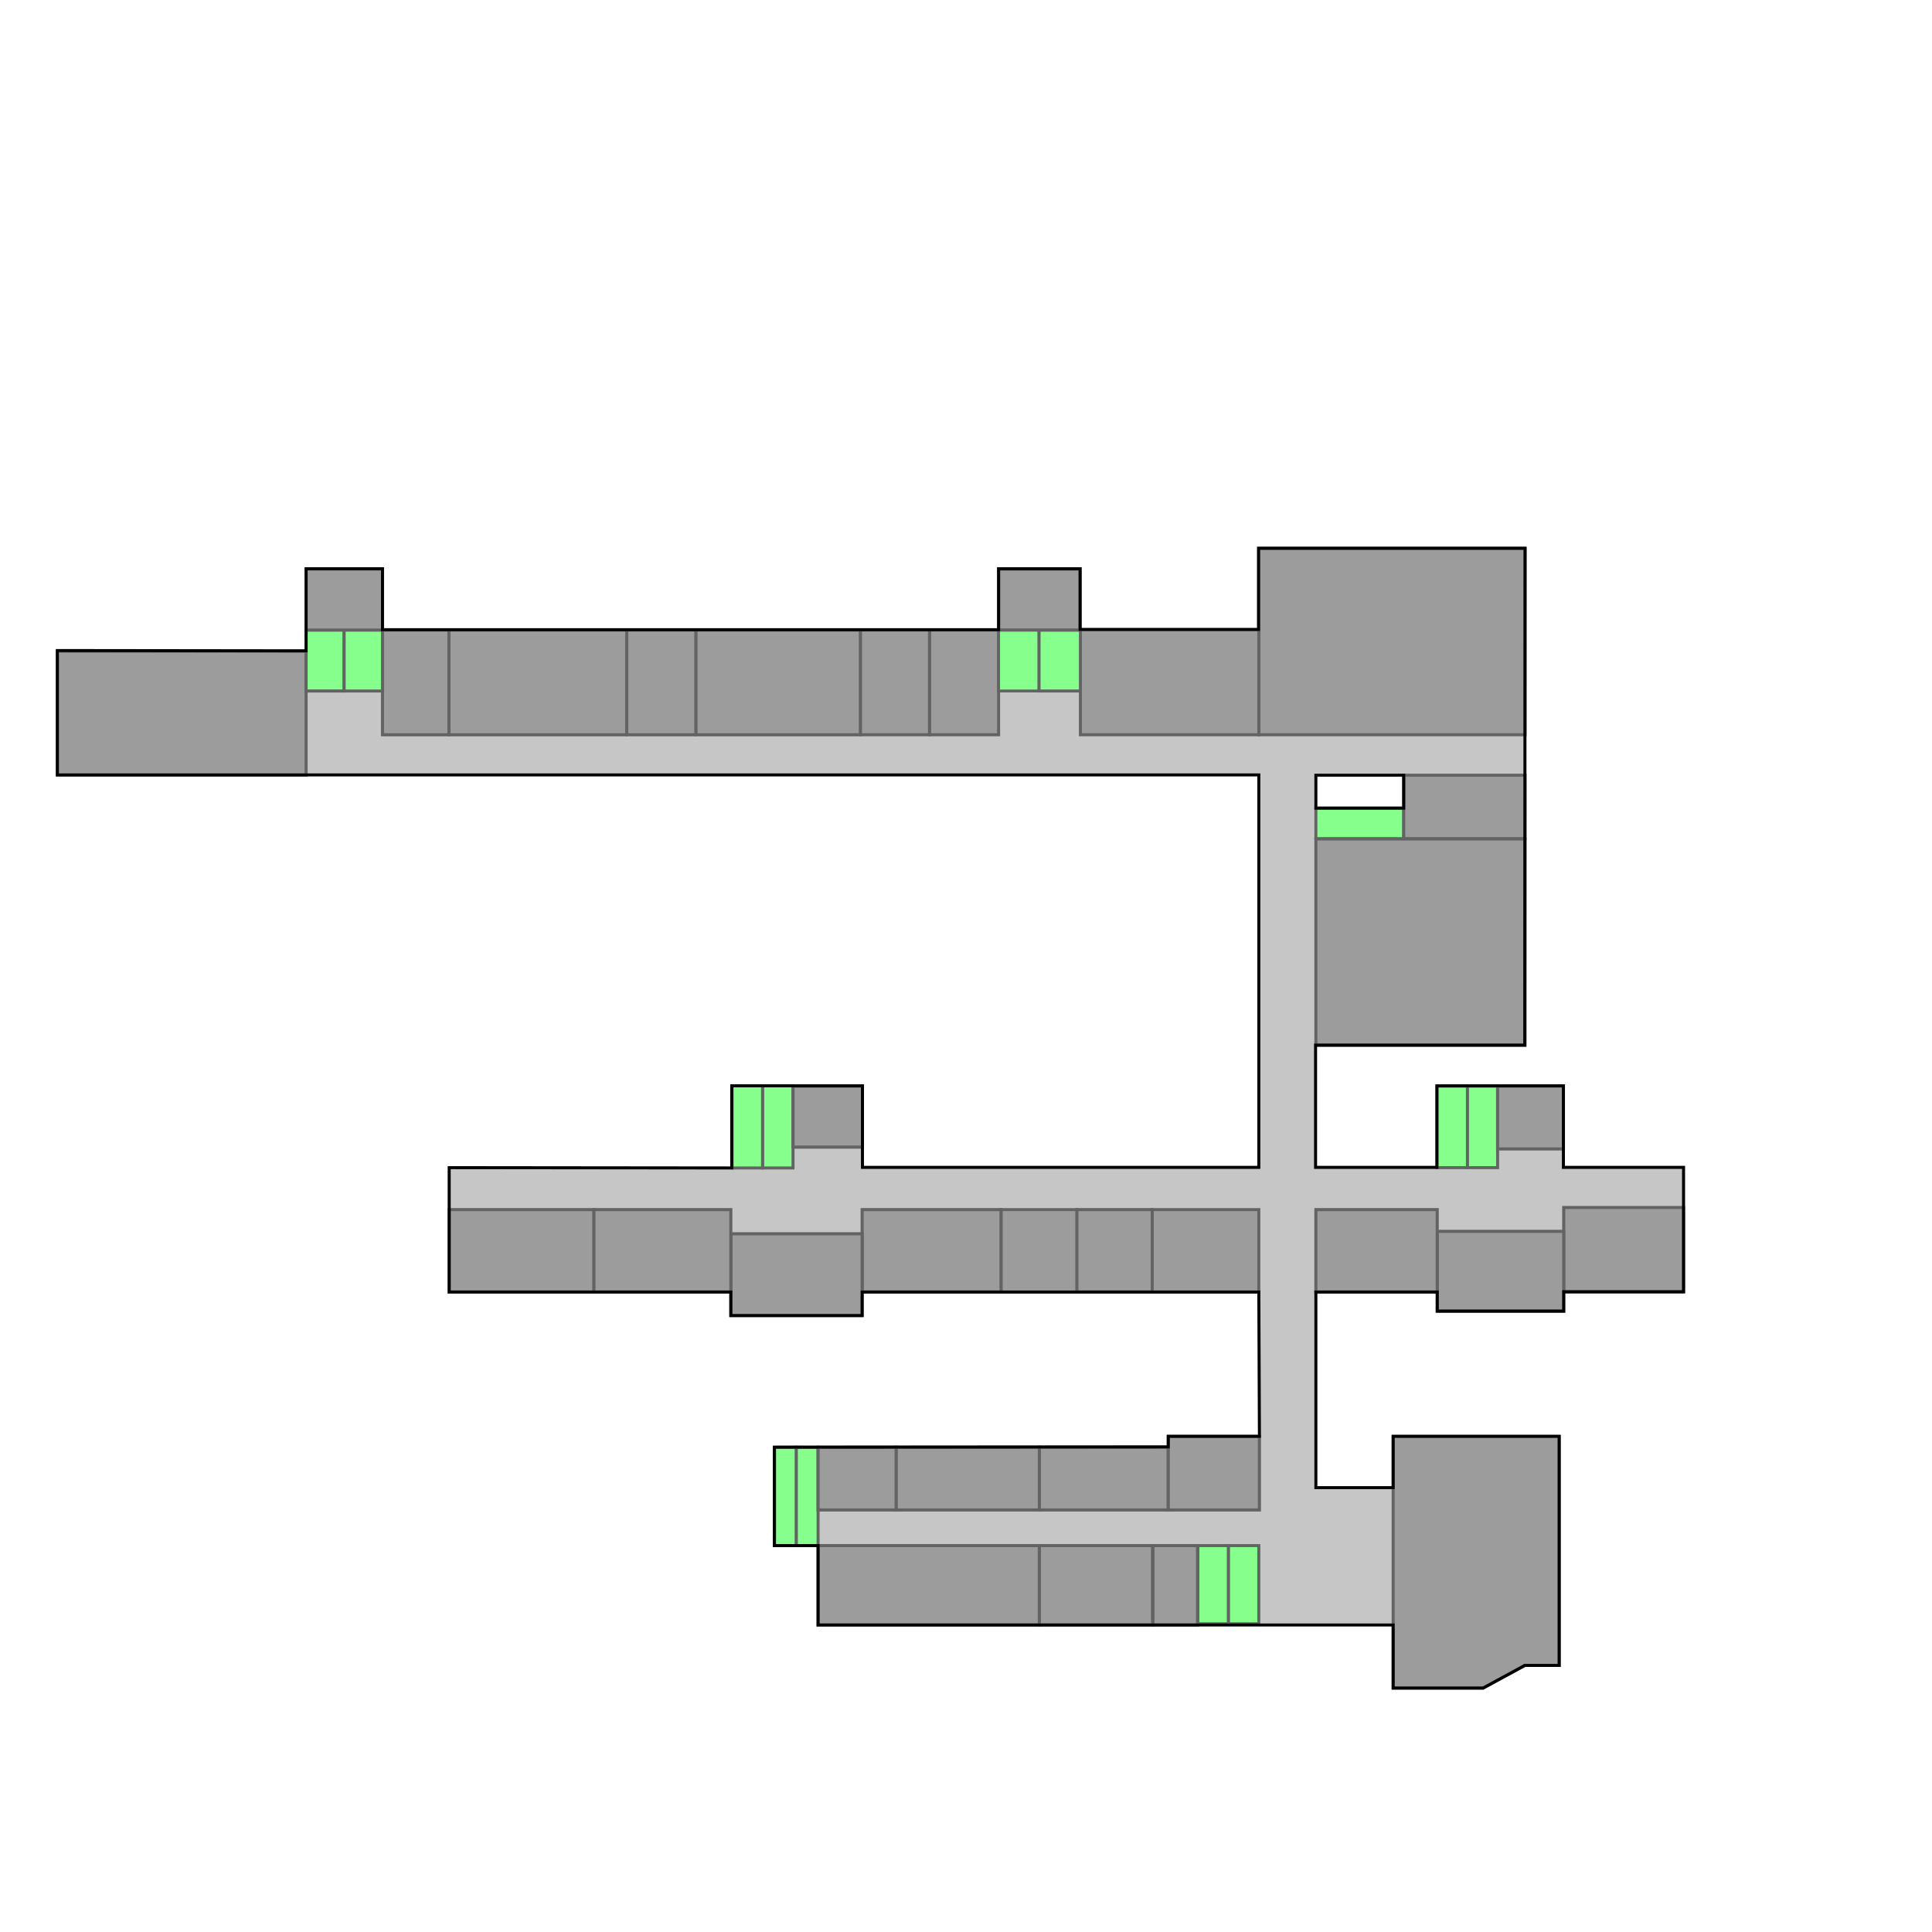 <?xml version="1.0" encoding="utf-8"?>
<!-- Generator: Adobe Illustrator 23.0.6, SVG Export Plug-In . SVG Version: 6.00 Build 0)  -->
<svg version="1.1" id="レイヤー_1" xmlns="http://www.w3.org/2000/svg" xmlns:xlink="http://www.w3.org/1999/xlink" x="0px"
	 y="0px" viewBox="0 0 640 640" style="enable-background:new 0 0 640 640;" xml:space="preserve">
<style type="text/css">
	.st0{fill:#C6C6C6;}
	.st1{fill:#9C9C9C;stroke:#636363;stroke-width:1.018;}
	.st2{fill:#86FF8D;stroke:#626363;stroke-width:0.993;stroke-miterlimit:10;}
	.st3{fill:#9C9C9C;stroke:#636363;stroke-width:1.027;}
	.st4{fill:#9C9C9C;stroke:#636363;}
	.st5{fill:#9C9C9C;stroke:#636363;stroke-width:1.025;}
	.st6{fill:#9C9C9C;stroke:#636363;stroke-width:1.023;}
	.st7{fill:#9C9C9C;stroke:#636363;stroke-width:1.018;}
	.st8{fill:#9C9C9C;stroke:#636363;stroke-width:0.997;}
	.st9{fill:#9C9C9C;stroke:#636363;stroke-width:0.983;}
	.st10{fill:#9C9C9C;stroke:#636363;stroke-width:1.025;}
	.st11{fill:#9C9C9C;stroke:#636363;stroke-width:1.02;}
	.st12{fill:#9C9C9C;stroke:#636363;stroke-width:1.018;}
	.st13{fill:#9C9C9C;stroke:#636363;stroke-width:1.022;}
	.st14{fill:#9C9C9C;stroke:#636363;stroke-width:1.028;}
	.st15{fill:#9C9C9C;stroke:#636363;stroke-width:1.004;}
	.st16{fill:#484848;}
	.st17{fill:#9C9C9C;stroke:#636363;stroke-width:1.013;}
	.st18{fill:#9C9C9C;stroke:#636363;stroke-width:1.013;}
	.st19{fill:#86FF8D;stroke:#626363;stroke-width:0.949;stroke-miterlimit:10;}
	.st20{fill:#86FF8D;stroke:#636363;stroke-width:1.02;}
	.st21{fill:#9C9C9C;stroke:#636363;stroke-width:1.004;}
	.st22{fill-opacity:0;stroke:#636363;}
	.st23{fill:#86FF8D;stroke:#626363;stroke-miterlimit:10;}
	.st24{fill:#9C9C9C;stroke:#636363;stroke-width:1.036;}
	.st25{fill:#9C9C9C;stroke:#636363;stroke-width:1.031;}
	.st26{fill:#9C9C9C;stroke:#636363;stroke-width:0.998;}
	.st27{fill:none;stroke:#000000;}
</style>
<path class="st0" d="M435.9,492.8h25.6v-17h55v75.9h-11.4l-13.8,7.5h-29.8v-20.9H271V512h-14.5v-32.6l130.5-0.1v-3.5h30.2L417,428
	l-131.5-0.2v7.8H242v-7.8h-93.3v-41.2l93.6-0.1v-27.2l43.3,0.2v27H417V256.7l-398-0.2v-41.2l82.4,0.1v-27h25.3v20.2h204.1v-20.2h27
	v20.2H417v-27.1h88.3l-0.1,164.8l-69.3-0.2v40.5l40.1,0.2v-27h41.9v26.8h39.8v41.2L518,428v6.4h-41.9V428h-40.2V492.8z M465,256.8
	h-29.1v10.9H465V256.8z"/>
<g>
	<path id="cpqxMfFIq_1_" class="st1" d="M356.7,400.7h25V428h-25V400.7z"/>
</g>
<g>
	<path id="b2dbx6GKru_6_" class="st2" d="M417,537.9h-10.1V512H417V537.9z"/>
</g>
<g>
	<path id="b2dbx6GKru_5_" class="st2" d="M406.9,537.9h-10.1V512h10.1V537.9z"/>
</g>
<g>
	<path id="e5yykqfo47_2_" class="st3" d="M271,512h73.3v26.3H271V512z"/>
</g>
<g>
	<path id="b2dbx6GKru_7_" class="st2" d="M263.8,512h-7.2v-32.6h7.2V512z"/>
</g>
<g>
	<path id="b2dbx6GKru_8_" class="st2" d="M271,512h-7.2v-32.6h7.2V512z"/>
</g>
<g>
	<path id="e5yykqfo47_3_" class="st3" d="M381.9,512h14.8v26.3h-14.8V512z"/>
</g>
<g>
	<path id="e5yykqfo47_4_" class="st3" d="M344.3,512h37.5v26.3h-37.5V512z"/>
</g>
<g>
	<path id="e5yykqfo47_5_" class="st3" d="M271,479.4h25.9v20.8H271V479.4z"/>
</g>
<g>
	<path id="e5yykqfo47_6_" class="st3" d="M296.9,479.4h47.5v20.8h-47.5V479.4z"/>
</g>
<g>
	<path id="e5yykqfo47_7_" class="st3" d="M344.3,479.4H387v20.8h-42.7V479.4z"/>
</g>
<g>
	<path id="e5yykqfo47_1_" class="st3" d="M387,475.8h30.2v24.4H387V475.8z"/>
</g>
<g>
	<path id="b2dbx6GKru_2_" class="st2" d="M262.7,386.9h-10.1v-27.2h10.1V386.9z"/>
</g>
<g>
	<path id="b2dbx6GKru_4_" class="st2" d="M496.1,386.8H486v-27h10.1V386.8z"/>
</g>
<g>
	<path id="b2dbx6GKru_3_" class="st2" d="M486.1,386.8H476v-27h10.1V386.8z"/>
</g>
<g>
	<path id="b2dbx6GKru_1_" class="st2" d="M252.6,386.9h-10.1v-27.2h10.1V386.9z"/>
</g>
<g>
	<path id="h342kf5rOt_1_" class="st4" d="M461.5,475.8h55v75.9h-11.4l-13.8,7.5h-29.8L461.5,475.8z"/>
</g>
<rect x="417" y="181.7" class="st4" width="88.2" height="61.7"/>
<g>
	<path id="bg2gGLr8d" class="st5" d="M518,400h39.7v28H518V400z"/>
</g>
<g>
	<path id="bcABEBncV" class="st6" d="M476.1,407.9H518v26.5h-41.9V407.9z"/>
</g>
<g>
	<path id="h342kf5rOt" class="st7" d="M435.9,400.7h40.2V428h-40.2V400.7z"/>
</g>
<g>
	<path id="e5yykqfo47" class="st8" d="M381.7,400.7H417V428h-35.3V400.7z"/>
</g>
<g>
	<path id="cpqxMfFIq" class="st9" d="M331.6,400.7h25.1V428h-25.1V400.7z"/>
</g>
<g>
	<path id="b4PLUaGcJP" class="st10" d="M285.6,400.7h46V428h-46V400.7z"/>
</g>
<g>
	<path id="b3sRyrhcLs" class="st11" d="M242.1,408.7h43.5v27.1h-43.5V408.7z"/>
</g>
<g>
	<path id="d1feAi20my" class="st12" d="M196.7,400.7h45.4V428h-45.4L196.7,400.7L196.7,400.7z"/>
</g>
<g>
	<path id="c4yc1bDNkL" class="st13" d="M148.8,400.7h47.9V428h-47.9L148.8,400.7L148.8,400.7z"/>
</g>
<g>
	<path id="c2gxu4vSHr" class="st14" d="M496.1,359.8h21.8v20.8h-21.8L496.1,359.8L496.1,359.8z"/>
</g>
<g>
	<g>
		<g>
			<path id="aHtBe3svq_8_" class="st15" d="M435.9,277.9h69.3v68.4h-69.3L435.9,277.9L435.9,277.9z"/>
		</g>
	</g>
</g>
<g>
	<g>
		<g>
			<path id="bcqciux0n" class="st16" d="M0,0"/>
		</g>
	</g>
</g>
<g>
	<path id="afGFMzJK0" class="st4" d="M357.9,208.6H417v34.8h-59.1V208.6z"/>
</g>
<g>
	<path id="k1C3CyHhJv" class="st4" d="M307.9,208.7h22.9v34.7h-22.9V208.7z"/>
</g>
<g>
	<path id="bb7aWzCde" class="st4" d="M285,208.7h22.9v34.7H285V208.7z"/>
</g>
<g>
	<path id="oWnfRRPqV" class="st17" d="M230.5,208.7H285v34.7h-54.5V208.7z"/>
</g>
<g>
	<path id="e3ut8oRq67" class="st17" d="M207.6,208.7h22.9v34.7h-22.9V208.7z"/>
</g>
<g>
	<path id="g3pXAxa2hk" class="st17" d="M148.7,208.7h58.9v34.7h-58.9L148.7,208.7L148.7,208.7z"/>
</g>
<g>
	<path id="a2LaRUYFg" class="st17" d="M126.7,208.7h22v34.7h-22V208.7z"/>
</g>
<g>
	<path id="bSGxFlfsB" class="st18" d="M19,215.7h82.4v41.1H19V215.7z"/>
</g>
<g>
	<path id="m207VAKAIK" class="st19" d="M330.8,208.7h13.4v20.2h-13.4V208.7z"/>
</g>
<g>
	<path id="c1YDwBgoiM" class="st20" d="M101.4,208.7H114v20.2h-12.6V208.7z"/>
</g>
<g>
	<path id="b2dbx6GKru" class="st2" d="M465,267.7v10.1h-29.1v-10.1H465z"/>
</g>
<g>
	<path id="d3Cww5TN9N" class="st21" d="M465,277.8v-21h40.2v21H465z"/>
</g>
<g>
	<g>
		<g>
			<path id="awy9e7b5q" class="st22" d="M0,0"/>
		</g>
	</g>
</g>
<g>
	<path id="arou4g1WF" class="st23" d="M344.2,208.7h13.7v20.2h-13.7V208.7z"/>
</g>
<g>
	<path id="hxMMEqdao" class="st23" d="M114,208.7h12.7v20.2H114V208.7z"/>
</g>
<g>
	<path id="ciqva6SZR" class="st24" d="M262.7,359.8h23V380h-23V359.8z"/>
</g>
<g>
	<path id="ciqva6SZR_1_" class="st25" d="M330.8,188.5h27v20.2h-27V188.5z"/>
</g>
<g>
	<path id="ciqva6SZR_2_" class="st26" d="M101.4,188.5h25.3v20.2h-25.3C101.4,208.7,101.4,188.5,101.4,188.5z"/>
</g>
<path class="st27" d="M435.9,492.8h25.6v-17h55v75.9h-11.4l-13.8,7.5h-29.8v-20.9H271V512h-14.5v-32.6l130.5-0.1v-3.5h30.2L417,428
	H285.6v7.8h-43.5V428h-93.3v-41.2l93.6,0.1v-27.2h43.3v27H417v-130H19v-41.2l82.4,0.1v-27.2h25.3v20.2h204.1v-20.2h27v20.1h59.1
	v-26.9h88.3l-0.1,164.6h-69.3v40.5H476v-27h41.9v27h39.8v41.2H518v6.4h-41.9V428h-40.2V492.8z M465,256.8h-29.1v10.9H465V256.8z"/>
</svg>
